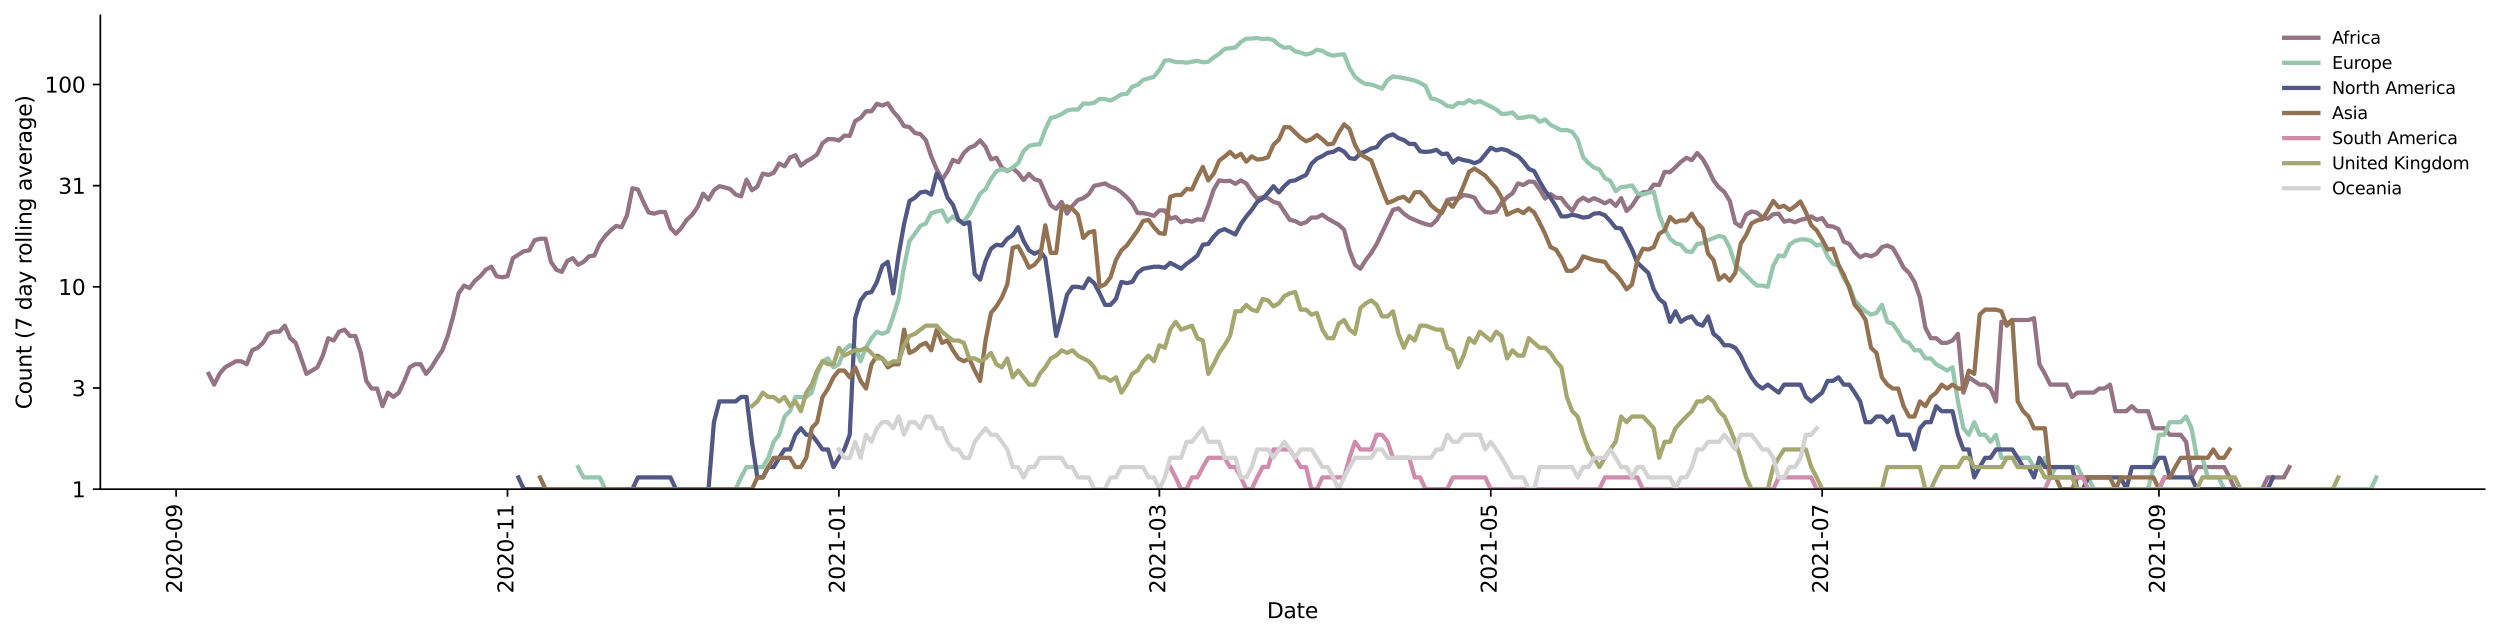 <?xml version="1.0" encoding="utf-8" standalone="no"?>
<!DOCTYPE svg PUBLIC "-//W3C//DTD SVG 1.1//EN"
  "http://www.w3.org/Graphics/SVG/1.1/DTD/svg11.dtd">
<svg height="298.621pt" version="1.1" viewBox="0 0 1170.166 298.621" width="1170.166pt" xmlns="http://www.w3.org/2000/svg" xmlns:xlink="http://www.w3.org/1999/xlink">
 <defs>
  <style type="text/css">*{stroke-linecap:butt;stroke-linejoin:round;}</style>
 </defs>
 <g id="figure_1">
  <g id="patch_1">
   <path d="M 0 298.621 
L 1170.166 298.621 
L 1170.166 0 
L 0 0 
z
" style="fill:#ffffff;"/>
  </g>
  <g id="axes_1">
   <g id="patch_2">
    <path d="M 46.966 228.96 
L 1162.966 228.96 
L 1162.966 7.2 
L 46.966 7.2 
z
" style="fill:#ffffff;"/>
   </g>
   <g id="matplotlib.axis_1">
    <g id="xtick_1">
     <g id="line2d_1">
      <defs>
       <path d="M 0 0 
L 0 3.5 
" id="me3328c81f6" style="stroke:#000000;stroke-width:0.8;"/>
      </defs>
      <g>
       <use style="stroke:#000000;stroke-width:0.8;" x="82.437" xlink:href="#me3328c81f6" y="228.96"/>
      </g>
     </g>
     <g id="text_1">
      <!-- 2020-09 -->
      <g transform="translate(85.196 277.743)rotate(-90)scale(0.1 -0.1)">
       <defs>
        <path d="M 1228 531 
L 3431 531 
L 3431 0 
L 469 0 
L 469 531 
Q 828 903 1448 1529 
Q 2069 2156 2228 2338 
Q 2531 2678 2651 2914 
Q 2772 3150 2772 3378 
Q 2772 3750 2511 3984 
Q 2250 4219 1831 4219 
Q 1534 4219 1204 4116 
Q 875 4013 500 3803 
L 500 4441 
Q 881 4594 1212 4672 
Q 1544 4750 1819 4750 
Q 2544 4750 2975 4387 
Q 3406 4025 3406 3419 
Q 3406 3131 3298 2873 
Q 3191 2616 2906 2266 
Q 2828 2175 2409 1742 
Q 1991 1309 1228 531 
z
" id="DejaVuSans-32" transform="scale(0.016)"/>
        <path d="M 2034 4250 
Q 1547 4250 1301 3770 
Q 1056 3291 1056 2328 
Q 1056 1369 1301 889 
Q 1547 409 2034 409 
Q 2525 409 2770 889 
Q 3016 1369 3016 2328 
Q 3016 3291 2770 3770 
Q 2525 4250 2034 4250 
z
M 2034 4750 
Q 2819 4750 3233 4129 
Q 3647 3509 3647 2328 
Q 3647 1150 3233 529 
Q 2819 -91 2034 -91 
Q 1250 -91 836 529 
Q 422 1150 422 2328 
Q 422 3509 836 4129 
Q 1250 4750 2034 4750 
z
" id="DejaVuSans-30" transform="scale(0.016)"/>
        <path d="M 313 2009 
L 1997 2009 
L 1997 1497 
L 313 1497 
L 313 2009 
z
" id="DejaVuSans-2d" transform="scale(0.016)"/>
        <path d="M 703 97 
L 703 672 
Q 941 559 1184 500 
Q 1428 441 1663 441 
Q 2288 441 2617 861 
Q 2947 1281 2994 2138 
Q 2813 1869 2534 1725 
Q 2256 1581 1919 1581 
Q 1219 1581 811 2004 
Q 403 2428 403 3163 
Q 403 3881 828 4315 
Q 1253 4750 1959 4750 
Q 2769 4750 3195 4129 
Q 3622 3509 3622 2328 
Q 3622 1225 3098 567 
Q 2575 -91 1691 -91 
Q 1453 -91 1209 -44 
Q 966 3 703 97 
z
M 1959 2075 
Q 2384 2075 2632 2365 
Q 2881 2656 2881 3163 
Q 2881 3666 2632 3958 
Q 2384 4250 1959 4250 
Q 1534 4250 1286 3958 
Q 1038 3666 1038 3163 
Q 1038 2656 1286 2365 
Q 1534 2075 1959 2075 
z
" id="DejaVuSans-39" transform="scale(0.016)"/>
       </defs>
       <use xlink:href="#DejaVuSans-32"/>
       <use x="63.623" xlink:href="#DejaVuSans-30"/>
       <use x="127.246" xlink:href="#DejaVuSans-32"/>
       <use x="190.869" xlink:href="#DejaVuSans-30"/>
       <use x="254.492" xlink:href="#DejaVuSans-2d"/>
       <use x="290.576" xlink:href="#DejaVuSans-30"/>
       <use x="354.199" xlink:href="#DejaVuSans-39"/>
      </g>
     </g>
    </g>
    <g id="xtick_2">
     <g id="line2d_2">
      <g>
       <use style="stroke:#000000;stroke-width:0.8;" x="237.543" xlink:href="#me3328c81f6" y="228.96"/>
      </g>
     </g>
     <g id="text_2">
      <!-- 2020-11 -->
      <g transform="translate(240.302 277.743)rotate(-90)scale(0.1 -0.1)">
       <defs>
        <path d="M 794 531 
L 1825 531 
L 1825 4091 
L 703 3866 
L 703 4441 
L 1819 4666 
L 2450 4666 
L 2450 531 
L 3481 531 
L 3481 0 
L 794 0 
L 794 531 
z
" id="DejaVuSans-31" transform="scale(0.016)"/>
       </defs>
       <use xlink:href="#DejaVuSans-32"/>
       <use x="63.623" xlink:href="#DejaVuSans-30"/>
       <use x="127.246" xlink:href="#DejaVuSans-32"/>
       <use x="190.869" xlink:href="#DejaVuSans-30"/>
       <use x="254.492" xlink:href="#DejaVuSans-2d"/>
       <use x="290.576" xlink:href="#DejaVuSans-31"/>
       <use x="354.199" xlink:href="#DejaVuSans-31"/>
      </g>
     </g>
    </g>
    <g id="xtick_3">
     <g id="line2d_3">
      <g>
       <use style="stroke:#000000;stroke-width:0.8;" x="392.648" xlink:href="#me3328c81f6" y="228.96"/>
      </g>
     </g>
     <g id="text_3">
      <!-- 2021-01 -->
      <g transform="translate(395.408 277.743)rotate(-90)scale(0.1 -0.1)">
       <use xlink:href="#DejaVuSans-32"/>
       <use x="63.623" xlink:href="#DejaVuSans-30"/>
       <use x="127.246" xlink:href="#DejaVuSans-32"/>
       <use x="190.869" xlink:href="#DejaVuSans-31"/>
       <use x="254.492" xlink:href="#DejaVuSans-2d"/>
       <use x="290.576" xlink:href="#DejaVuSans-30"/>
       <use x="354.199" xlink:href="#DejaVuSans-31"/>
      </g>
     </g>
    </g>
    <g id="xtick_4">
     <g id="line2d_4">
      <g>
       <use style="stroke:#000000;stroke-width:0.8;" x="542.669" xlink:href="#me3328c81f6" y="228.96"/>
      </g>
     </g>
     <g id="text_4">
      <!-- 2021-03 -->
      <g transform="translate(545.428 277.743)rotate(-90)scale(0.1 -0.1)">
       <defs>
        <path d="M 2597 2516 
Q 3050 2419 3304 2112 
Q 3559 1806 3559 1356 
Q 3559 666 3084 287 
Q 2609 -91 1734 -91 
Q 1441 -91 1130 -33 
Q 819 25 488 141 
L 488 750 
Q 750 597 1062 519 
Q 1375 441 1716 441 
Q 2309 441 2620 675 
Q 2931 909 2931 1356 
Q 2931 1769 2642 2001 
Q 2353 2234 1838 2234 
L 1294 2234 
L 1294 2753 
L 1863 2753 
Q 2328 2753 2575 2939 
Q 2822 3125 2822 3475 
Q 2822 3834 2567 4026 
Q 2313 4219 1838 4219 
Q 1578 4219 1281 4162 
Q 984 4106 628 3988 
L 628 4550 
Q 988 4650 1302 4700 
Q 1616 4750 1894 4750 
Q 2613 4750 3031 4423 
Q 3450 4097 3450 3541 
Q 3450 3153 3228 2886 
Q 3006 2619 2597 2516 
z
" id="DejaVuSans-33" transform="scale(0.016)"/>
       </defs>
       <use xlink:href="#DejaVuSans-32"/>
       <use x="63.623" xlink:href="#DejaVuSans-30"/>
       <use x="127.246" xlink:href="#DejaVuSans-32"/>
       <use x="190.869" xlink:href="#DejaVuSans-31"/>
       <use x="254.492" xlink:href="#DejaVuSans-2d"/>
       <use x="290.576" xlink:href="#DejaVuSans-30"/>
       <use x="354.199" xlink:href="#DejaVuSans-33"/>
      </g>
     </g>
    </g>
    <g id="xtick_5">
     <g id="line2d_5">
      <g>
       <use style="stroke:#000000;stroke-width:0.8;" x="697.775" xlink:href="#me3328c81f6" y="228.96"/>
      </g>
     </g>
     <g id="text_5">
      <!-- 2021-05 -->
      <g transform="translate(700.534 277.743)rotate(-90)scale(0.1 -0.1)">
       <defs>
        <path d="M 691 4666 
L 3169 4666 
L 3169 4134 
L 1269 4134 
L 1269 2991 
Q 1406 3038 1543 3061 
Q 1681 3084 1819 3084 
Q 2600 3084 3056 2656 
Q 3513 2228 3513 1497 
Q 3513 744 3044 326 
Q 2575 -91 1722 -91 
Q 1428 -91 1123 -41 
Q 819 9 494 109 
L 494 744 
Q 775 591 1075 516 
Q 1375 441 1709 441 
Q 2250 441 2565 725 
Q 2881 1009 2881 1497 
Q 2881 1984 2565 2268 
Q 2250 2553 1709 2553 
Q 1456 2553 1204 2497 
Q 953 2441 691 2322 
L 691 4666 
z
" id="DejaVuSans-35" transform="scale(0.016)"/>
       </defs>
       <use xlink:href="#DejaVuSans-32"/>
       <use x="63.623" xlink:href="#DejaVuSans-30"/>
       <use x="127.246" xlink:href="#DejaVuSans-32"/>
       <use x="190.869" xlink:href="#DejaVuSans-31"/>
       <use x="254.492" xlink:href="#DejaVuSans-2d"/>
       <use x="290.576" xlink:href="#DejaVuSans-30"/>
       <use x="354.199" xlink:href="#DejaVuSans-35"/>
      </g>
     </g>
    </g>
    <g id="xtick_6">
     <g id="line2d_6">
      <g>
       <use style="stroke:#000000;stroke-width:0.8;" x="852.881" xlink:href="#me3328c81f6" y="228.96"/>
      </g>
     </g>
     <g id="text_6">
      <!-- 2021-07 -->
      <g transform="translate(855.64 277.743)rotate(-90)scale(0.1 -0.1)">
       <defs>
        <path d="M 525 4666 
L 3525 4666 
L 3525 4397 
L 1831 0 
L 1172 0 
L 2766 4134 
L 525 4134 
L 525 4666 
z
" id="DejaVuSans-37" transform="scale(0.016)"/>
       </defs>
       <use xlink:href="#DejaVuSans-32"/>
       <use x="63.623" xlink:href="#DejaVuSans-30"/>
       <use x="127.246" xlink:href="#DejaVuSans-32"/>
       <use x="190.869" xlink:href="#DejaVuSans-31"/>
       <use x="254.492" xlink:href="#DejaVuSans-2d"/>
       <use x="290.576" xlink:href="#DejaVuSans-30"/>
       <use x="354.199" xlink:href="#DejaVuSans-37"/>
      </g>
     </g>
    </g>
    <g id="xtick_7">
     <g id="line2d_7">
      <g>
       <use style="stroke:#000000;stroke-width:0.8;" x="1010.53" xlink:href="#me3328c81f6" y="228.96"/>
      </g>
     </g>
     <g id="text_7">
      <!-- 2021-09 -->
      <g transform="translate(1013.289 277.743)rotate(-90)scale(0.1 -0.1)">
       <use xlink:href="#DejaVuSans-32"/>
       <use x="63.623" xlink:href="#DejaVuSans-30"/>
       <use x="127.246" xlink:href="#DejaVuSans-32"/>
       <use x="190.869" xlink:href="#DejaVuSans-31"/>
       <use x="254.492" xlink:href="#DejaVuSans-2d"/>
       <use x="290.576" xlink:href="#DejaVuSans-30"/>
       <use x="354.199" xlink:href="#DejaVuSans-39"/>
      </g>
     </g>
    </g>
    <g id="text_8">
     <!-- Date -->
     <g transform="translate(593.015 289.341)scale(0.1 -0.1)">
      <defs>
       <path d="M 1259 4147 
L 1259 519 
L 2022 519 
Q 2988 519 3436 956 
Q 3884 1394 3884 2338 
Q 3884 3275 3436 3711 
Q 2988 4147 2022 4147 
L 1259 4147 
z
M 628 4666 
L 1925 4666 
Q 3281 4666 3915 4102 
Q 4550 3538 4550 2338 
Q 4550 1131 3912 565 
Q 3275 0 1925 0 
L 628 0 
L 628 4666 
z
" id="DejaVuSans-44" transform="scale(0.016)"/>
       <path d="M 2194 1759 
Q 1497 1759 1228 1600 
Q 959 1441 959 1056 
Q 959 750 1161 570 
Q 1363 391 1709 391 
Q 2188 391 2477 730 
Q 2766 1069 2766 1631 
L 2766 1759 
L 2194 1759 
z
M 3341 1997 
L 3341 0 
L 2766 0 
L 2766 531 
Q 2569 213 2275 61 
Q 1981 -91 1556 -91 
Q 1019 -91 701 211 
Q 384 513 384 1019 
Q 384 1609 779 1909 
Q 1175 2209 1959 2209 
L 2766 2209 
L 2766 2266 
Q 2766 2663 2505 2880 
Q 2244 3097 1772 3097 
Q 1472 3097 1187 3025 
Q 903 2953 641 2809 
L 641 3341 
Q 956 3463 1253 3523 
Q 1550 3584 1831 3584 
Q 2591 3584 2966 3190 
Q 3341 2797 3341 1997 
z
" id="DejaVuSans-61" transform="scale(0.016)"/>
       <path d="M 1172 4494 
L 1172 3500 
L 2356 3500 
L 2356 3053 
L 1172 3053 
L 1172 1153 
Q 1172 725 1289 603 
Q 1406 481 1766 481 
L 2356 481 
L 2356 0 
L 1766 0 
Q 1100 0 847 248 
Q 594 497 594 1153 
L 594 3053 
L 172 3053 
L 172 3500 
L 594 3500 
L 594 4494 
L 1172 4494 
z
" id="DejaVuSans-74" transform="scale(0.016)"/>
       <path d="M 3597 1894 
L 3597 1613 
L 953 1613 
Q 991 1019 1311 708 
Q 1631 397 2203 397 
Q 2534 397 2845 478 
Q 3156 559 3463 722 
L 3463 178 
Q 3153 47 2828 -22 
Q 2503 -91 2169 -91 
Q 1331 -91 842 396 
Q 353 884 353 1716 
Q 353 2575 817 3079 
Q 1281 3584 2069 3584 
Q 2775 3584 3186 3129 
Q 3597 2675 3597 1894 
z
M 3022 2063 
Q 3016 2534 2758 2815 
Q 2500 3097 2075 3097 
Q 1594 3097 1305 2825 
Q 1016 2553 972 2059 
L 3022 2063 
z
" id="DejaVuSans-65" transform="scale(0.016)"/>
      </defs>
      <use xlink:href="#DejaVuSans-44"/>
      <use x="77.002" xlink:href="#DejaVuSans-61"/>
      <use x="138.281" xlink:href="#DejaVuSans-74"/>
      <use x="177.49" xlink:href="#DejaVuSans-65"/>
     </g>
    </g>
   </g>
   <g id="matplotlib.axis_2">
    <g id="ytick_1">
     <g id="line2d_8">
      <defs>
       <path d="M 0 0 
L -3.5 0 
" id="mbbabadd86e" style="stroke:#000000;stroke-width:0.8;"/>
      </defs>
      <g>
       <use style="stroke:#000000;stroke-width:0.8;" x="46.966" xlink:href="#mbbabadd86e" y="228.96"/>
      </g>
     </g>
     <g id="text_9">
      <!-- 1 -->
      <g transform="translate(33.603 232.759)scale(0.1 -0.1)">
       <use xlink:href="#DejaVuSans-31"/>
      </g>
     </g>
    </g>
    <g id="ytick_2">
     <g id="line2d_9">
      <g>
       <use style="stroke:#000000;stroke-width:0.8;" x="46.966" xlink:href="#mbbabadd86e" y="181.608"/>
      </g>
     </g>
     <g id="text_10">
      <!-- 3 -->
      <g transform="translate(33.603 185.407)scale(0.1 -0.1)">
       <use xlink:href="#DejaVuSans-33"/>
      </g>
     </g>
    </g>
    <g id="ytick_3">
     <g id="line2d_10">
      <g>
       <use style="stroke:#000000;stroke-width:0.8;" x="46.966" xlink:href="#mbbabadd86e" y="134.255"/>
      </g>
     </g>
     <g id="text_11">
      <!-- 10 -->
      <g transform="translate(27.241 138.054)scale(0.1 -0.1)">
       <use xlink:href="#DejaVuSans-31"/>
       <use x="63.623" xlink:href="#DejaVuSans-30"/>
      </g>
     </g>
    </g>
    <g id="ytick_4">
     <g id="line2d_11">
      <g>
       <use style="stroke:#000000;stroke-width:0.8;" x="46.966" xlink:href="#mbbabadd86e" y="86.903"/>
      </g>
     </g>
     <g id="text_12">
      <!-- 31 -->
      <g transform="translate(27.241 90.702)scale(0.1 -0.1)">
       <use xlink:href="#DejaVuSans-33"/>
       <use x="63.623" xlink:href="#DejaVuSans-31"/>
      </g>
     </g>
    </g>
    <g id="ytick_5">
     <g id="line2d_12">
      <g>
       <use style="stroke:#000000;stroke-width:0.8;" x="46.966" xlink:href="#mbbabadd86e" y="39.55"/>
      </g>
     </g>
     <g id="text_13">
      <!-- 100 -->
      <g transform="translate(20.878 43.349)scale(0.1 -0.1)">
       <use xlink:href="#DejaVuSans-31"/>
       <use x="63.623" xlink:href="#DejaVuSans-30"/>
       <use x="127.246" xlink:href="#DejaVuSans-30"/>
      </g>
     </g>
    </g>
    <g id="text_14">
     <!-- Count (7 day rolling average) -->
     <g transform="translate(14.798 191.548)rotate(-90)scale(0.1 -0.1)">
      <defs>
       <path d="M 4122 4306 
L 4122 3641 
Q 3803 3938 3442 4084 
Q 3081 4231 2675 4231 
Q 1875 4231 1450 3742 
Q 1025 3253 1025 2328 
Q 1025 1406 1450 917 
Q 1875 428 2675 428 
Q 3081 428 3442 575 
Q 3803 722 4122 1019 
L 4122 359 
Q 3791 134 3420 21 
Q 3050 -91 2638 -91 
Q 1578 -91 968 557 
Q 359 1206 359 2328 
Q 359 3453 968 4101 
Q 1578 4750 2638 4750 
Q 3056 4750 3426 4639 
Q 3797 4528 4122 4306 
z
" id="DejaVuSans-43" transform="scale(0.016)"/>
       <path d="M 1959 3097 
Q 1497 3097 1228 2736 
Q 959 2375 959 1747 
Q 959 1119 1226 758 
Q 1494 397 1959 397 
Q 2419 397 2687 759 
Q 2956 1122 2956 1747 
Q 2956 2369 2687 2733 
Q 2419 3097 1959 3097 
z
M 1959 3584 
Q 2709 3584 3137 3096 
Q 3566 2609 3566 1747 
Q 3566 888 3137 398 
Q 2709 -91 1959 -91 
Q 1206 -91 779 398 
Q 353 888 353 1747 
Q 353 2609 779 3096 
Q 1206 3584 1959 3584 
z
" id="DejaVuSans-6f" transform="scale(0.016)"/>
       <path d="M 544 1381 
L 544 3500 
L 1119 3500 
L 1119 1403 
Q 1119 906 1312 657 
Q 1506 409 1894 409 
Q 2359 409 2629 706 
Q 2900 1003 2900 1516 
L 2900 3500 
L 3475 3500 
L 3475 0 
L 2900 0 
L 2900 538 
Q 2691 219 2414 64 
Q 2138 -91 1772 -91 
Q 1169 -91 856 284 
Q 544 659 544 1381 
z
M 1991 3584 
L 1991 3584 
z
" id="DejaVuSans-75" transform="scale(0.016)"/>
       <path d="M 3513 2113 
L 3513 0 
L 2938 0 
L 2938 2094 
Q 2938 2591 2744 2837 
Q 2550 3084 2163 3084 
Q 1697 3084 1428 2787 
Q 1159 2491 1159 1978 
L 1159 0 
L 581 0 
L 581 3500 
L 1159 3500 
L 1159 2956 
Q 1366 3272 1645 3428 
Q 1925 3584 2291 3584 
Q 2894 3584 3203 3211 
Q 3513 2838 3513 2113 
z
" id="DejaVuSans-6e" transform="scale(0.016)"/>
       <path id="DejaVuSans-20" transform="scale(0.016)"/>
       <path d="M 1984 4856 
Q 1566 4138 1362 3434 
Q 1159 2731 1159 2009 
Q 1159 1288 1364 580 
Q 1569 -128 1984 -844 
L 1484 -844 
Q 1016 -109 783 600 
Q 550 1309 550 2009 
Q 550 2706 781 3412 
Q 1013 4119 1484 4856 
L 1984 4856 
z
" id="DejaVuSans-28" transform="scale(0.016)"/>
       <path d="M 2906 2969 
L 2906 4863 
L 3481 4863 
L 3481 0 
L 2906 0 
L 2906 525 
Q 2725 213 2448 61 
Q 2172 -91 1784 -91 
Q 1150 -91 751 415 
Q 353 922 353 1747 
Q 353 2572 751 3078 
Q 1150 3584 1784 3584 
Q 2172 3584 2448 3432 
Q 2725 3281 2906 2969 
z
M 947 1747 
Q 947 1113 1208 752 
Q 1469 391 1925 391 
Q 2381 391 2643 752 
Q 2906 1113 2906 1747 
Q 2906 2381 2643 2742 
Q 2381 3103 1925 3103 
Q 1469 3103 1208 2742 
Q 947 2381 947 1747 
z
" id="DejaVuSans-64" transform="scale(0.016)"/>
       <path d="M 2059 -325 
Q 1816 -950 1584 -1140 
Q 1353 -1331 966 -1331 
L 506 -1331 
L 506 -850 
L 844 -850 
Q 1081 -850 1212 -737 
Q 1344 -625 1503 -206 
L 1606 56 
L 191 3500 
L 800 3500 
L 1894 763 
L 2988 3500 
L 3597 3500 
L 2059 -325 
z
" id="DejaVuSans-79" transform="scale(0.016)"/>
       <path d="M 2631 2963 
Q 2534 3019 2420 3045 
Q 2306 3072 2169 3072 
Q 1681 3072 1420 2755 
Q 1159 2438 1159 1844 
L 1159 0 
L 581 0 
L 581 3500 
L 1159 3500 
L 1159 2956 
Q 1341 3275 1631 3429 
Q 1922 3584 2338 3584 
Q 2397 3584 2469 3576 
Q 2541 3569 2628 3553 
L 2631 2963 
z
" id="DejaVuSans-72" transform="scale(0.016)"/>
       <path d="M 603 4863 
L 1178 4863 
L 1178 0 
L 603 0 
L 603 4863 
z
" id="DejaVuSans-6c" transform="scale(0.016)"/>
       <path d="M 603 3500 
L 1178 3500 
L 1178 0 
L 603 0 
L 603 3500 
z
M 603 4863 
L 1178 4863 
L 1178 4134 
L 603 4134 
L 603 4863 
z
" id="DejaVuSans-69" transform="scale(0.016)"/>
       <path d="M 2906 1791 
Q 2906 2416 2648 2759 
Q 2391 3103 1925 3103 
Q 1463 3103 1205 2759 
Q 947 2416 947 1791 
Q 947 1169 1205 825 
Q 1463 481 1925 481 
Q 2391 481 2648 825 
Q 2906 1169 2906 1791 
z
M 3481 434 
Q 3481 -459 3084 -895 
Q 2688 -1331 1869 -1331 
Q 1566 -1331 1297 -1286 
Q 1028 -1241 775 -1147 
L 775 -588 
Q 1028 -725 1275 -790 
Q 1522 -856 1778 -856 
Q 2344 -856 2625 -561 
Q 2906 -266 2906 331 
L 2906 616 
Q 2728 306 2450 153 
Q 2172 0 1784 0 
Q 1141 0 747 490 
Q 353 981 353 1791 
Q 353 2603 747 3093 
Q 1141 3584 1784 3584 
Q 2172 3584 2450 3431 
Q 2728 3278 2906 2969 
L 2906 3500 
L 3481 3500 
L 3481 434 
z
" id="DejaVuSans-67" transform="scale(0.016)"/>
       <path d="M 191 3500 
L 800 3500 
L 1894 563 
L 2988 3500 
L 3597 3500 
L 2284 0 
L 1503 0 
L 191 3500 
z
" id="DejaVuSans-76" transform="scale(0.016)"/>
       <path d="M 513 4856 
L 1013 4856 
Q 1481 4119 1714 3412 
Q 1947 2706 1947 2009 
Q 1947 1309 1714 600 
Q 1481 -109 1013 -844 
L 513 -844 
Q 928 -128 1133 580 
Q 1338 1288 1338 2009 
Q 1338 2731 1133 3434 
Q 928 4138 513 4856 
z
" id="DejaVuSans-29" transform="scale(0.016)"/>
      </defs>
      <use xlink:href="#DejaVuSans-43"/>
      <use x="69.824" xlink:href="#DejaVuSans-6f"/>
      <use x="131.006" xlink:href="#DejaVuSans-75"/>
      <use x="194.385" xlink:href="#DejaVuSans-6e"/>
      <use x="257.764" xlink:href="#DejaVuSans-74"/>
      <use x="296.973" xlink:href="#DejaVuSans-20"/>
      <use x="328.76" xlink:href="#DejaVuSans-28"/>
      <use x="367.773" xlink:href="#DejaVuSans-37"/>
      <use x="431.396" xlink:href="#DejaVuSans-20"/>
      <use x="463.184" xlink:href="#DejaVuSans-64"/>
      <use x="526.66" xlink:href="#DejaVuSans-61"/>
      <use x="587.939" xlink:href="#DejaVuSans-79"/>
      <use x="647.119" xlink:href="#DejaVuSans-20"/>
      <use x="678.906" xlink:href="#DejaVuSans-72"/>
      <use x="717.77" xlink:href="#DejaVuSans-6f"/>
      <use x="778.951" xlink:href="#DejaVuSans-6c"/>
      <use x="806.734" xlink:href="#DejaVuSans-6c"/>
      <use x="834.518" xlink:href="#DejaVuSans-69"/>
      <use x="862.301" xlink:href="#DejaVuSans-6e"/>
      <use x="925.68" xlink:href="#DejaVuSans-67"/>
      <use x="989.156" xlink:href="#DejaVuSans-20"/>
      <use x="1020.943" xlink:href="#DejaVuSans-61"/>
      <use x="1082.223" xlink:href="#DejaVuSans-76"/>
      <use x="1141.402" xlink:href="#DejaVuSans-65"/>
      <use x="1202.926" xlink:href="#DejaVuSans-72"/>
      <use x="1244.039" xlink:href="#DejaVuSans-61"/>
      <use x="1305.318" xlink:href="#DejaVuSans-67"/>
      <use x="1368.795" xlink:href="#DejaVuSans-65"/>
      <use x="1430.318" xlink:href="#DejaVuSans-29"/>
     </g>
    </g>
   </g>
   <g id="line2d_13">
    <path clip-path="url(#p0d102adee8)" d="M 97.693 174.99 
L 100.236 180.033 
L 102.778 174.99 
L 105.321 171.942 
L 110.406 169.104 
L 112.949 169.104 
L 115.492 170.499 
L 118.035 163.956 
L 120.577 162.764 
L 123.12 160.478 
L 125.663 156.256 
L 128.206 155.265 
L 130.748 155.265 
L 133.291 152.428 
L 135.834 158.313 
L 138.376 160.478 
L 143.462 174.99 
L 148.547 171.942 
L 151.09 166.45 
L 153.633 158.313 
L 156.175 159.382 
L 158.718 155.265 
L 161.261 154.297 
L 163.804 157.272 
L 166.346 157.272 
L 168.889 165.184 
L 171.432 178.282 
L 173.975 181.861 
L 176.517 181.861 
L 179.06 190.114 
L 181.603 183.774 
L 184.145 185.781 
L 186.688 183.774 
L 189.231 178.282 
L 191.774 171.942 
L 194.316 170.499 
L 196.859 170.499 
L 199.402 174.99 
L 201.944 171.942 
L 204.487 167.756 
L 207.03 163.956 
L 209.573 157.272 
L 212.115 148.094 
L 214.658 137.303 
L 217.201 133.672 
L 219.743 134.847 
L 222.286 131.417 
L 224.829 129.28 
L 227.372 126.269 
L 229.914 124.843 
L 232.457 129.28 
L 235 129.804 
L 237.543 129.28 
L 240.085 120.838 
L 245.171 117.578 
L 247.713 117.188 
L 250.256 112.43 
L 252.799 111.745 
L 255.342 111.745 
L 257.884 122.57 
L 260.427 126.269 
L 262.97 127.249 
L 265.512 122.13 
L 268.055 120.838 
L 270.598 123.919 
L 273.141 122.57 
L 275.683 119.998 
L 278.226 119.585 
L 280.769 113.837 
L 283.311 110.407 
L 285.854 107.856 
L 288.397 105.746 
L 290.94 106.338 
L 293.482 100.771 
L 296.025 88.101 
L 298.568 88.679 
L 301.111 94.505 
L 303.653 99.49 
L 306.196 99.998 
L 308.739 99.238 
L 311.281 99.238 
L 313.824 106.637 
L 316.367 109.432 
L 318.91 106.637 
L 321.452 102.908 
L 323.995 100.512 
L 326.538 96.804 
L 329.08 90.667 
L 331.623 93.403 
L 334.166 89.069 
L 336.709 87.156 
L 339.251 87.721 
L 341.794 88.486 
L 344.337 91.076 
L 346.88 91.907 
L 349.422 84.095 
L 351.965 89.069 
L 354.508 87.343 
L 357.05 81.245 
L 359.593 81.898 
L 362.136 80.923 
L 364.679 76.509 
L 367.221 77.829 
L 369.764 73.719 
L 372.307 72.655 
L 374.849 77.532 
L 377.392 75.511 
L 379.935 74.126 
L 382.478 72.262 
L 385.02 67.015 
L 387.563 65.112 
L 390.106 65.112 
L 392.648 65.774 
L 395.191 63.503 
L 397.734 63.608 
L 400.277 56.64 
L 402.819 55.154 
L 405.362 52.094 
L 407.905 52.094 
L 410.448 48.581 
L 412.99 49.394 
L 415.533 48.362 
L 418.076 52.173 
L 420.618 55.068 
L 423.161 59.023 
L 425.704 59.497 
L 428.247 62.26 
L 430.789 62.773 
L 433.332 65.552 
L 435.875 73.184 
L 438.417 79.192 
L 440.96 84.095 
L 443.503 80.285 
L 446.046 74.813 
L 448.588 75.936 
L 451.131 71.617 
L 453.674 69.251 
L 456.216 68.177 
L 458.759 65.663 
L 461.302 68.77 
L 463.845 74.537 
L 466.387 73.855 
L 468.93 78.429 
L 471.473 80.127 
L 474.016 78.733 
L 476.558 80.923 
L 479.101 84.268 
L 481.644 81.408 
L 484.186 83.921 
L 486.729 84.618 
L 491.815 96.101 
L 494.357 97.76 
L 496.9 94.505 
L 499.443 99.998 
L 501.985 96.334 
L 504.528 93.621 
L 507.071 92.755 
L 509.614 90.871 
L 512.156 86.969 
L 517.242 85.868 
L 519.784 87.343 
L 522.327 88.293 
L 524.87 90.06 
L 527.413 92.329 
L 529.955 95.182 
L 532.498 99.743 
L 535.041 99.743 
L 537.584 100.254 
L 540.126 101.032 
L 542.669 98.493 
L 545.212 98.493 
L 547.754 102.364 
L 550.297 101.56 
L 552.84 104.02 
L 555.383 103.183 
L 557.925 103.739 
L 560.468 102.635 
L 563.011 102.908 
L 565.553 96.334 
L 568.096 88.679 
L 570.639 84.443 
L 573.182 84.795 
L 575.724 84.618 
L 578.267 86.049 
L 580.81 84.443 
L 583.353 85.868 
L 585.895 89.86 
L 588.438 92.97 
L 590.981 92.329 
L 593.523 92.755 
L 596.066 94.505 
L 598.609 95.182 
L 603.694 102.908 
L 606.237 103.46 
L 608.78 104.874 
L 611.322 104.02 
L 613.865 101.826 
L 616.408 101.826 
L 618.951 100.512 
L 621.493 102.364 
L 626.579 105.163 
L 629.121 107.548 
L 631.664 117.188 
L 634.207 123.919 
L 636.75 125.788 
L 639.292 121.695 
L 641.835 118.369 
L 644.378 114.196 
L 652.006 98.247 
L 654.549 97.519 
L 657.091 99.998 
L 659.634 101.826 
L 664.72 104.02 
L 667.262 104.874 
L 669.805 105.453 
L 672.348 103.183 
L 674.89 98.74 
L 677.433 93.621 
L 679.976 92.97 
L 682.519 92.97 
L 685.061 91.282 
L 687.604 91.698 
L 690.147 92.541 
L 692.689 96.804 
L 695.232 99.238 
L 697.775 99.49 
L 700.318 98.988 
L 702.86 94.955 
L 705.403 92.329 
L 707.946 90.464 
L 710.489 85.868 
L 713.031 86.599 
L 715.574 84.972 
L 718.117 85.149 
L 720.659 88.679 
L 723.202 92.97 
L 725.745 90.871 
L 728.288 92.541 
L 730.83 92.755 
L 733.373 96.101 
L 735.916 98.74 
L 738.458 94.283 
L 741.001 92.541 
L 743.544 94.061 
L 746.087 92.755 
L 748.629 93.84 
L 751.172 95.182 
L 753.715 93.84 
L 756.257 96.334 
L 758.8 92.755 
L 761.343 98.74 
L 763.886 96.334 
L 766.428 92.329 
L 768.971 90.06 
L 771.514 89.86 
L 774.057 86.415 
L 776.599 86.599 
L 779.142 80.444 
L 781.685 80.603 
L 784.227 78.278 
L 786.77 75.794 
L 789.313 73.855 
L 791.856 74.951 
L 794.398 71.617 
L 796.941 74.399 
L 799.484 78.885 
L 802.026 84.443 
L 804.569 87.721 
L 807.112 89.86 
L 809.655 94.061 
L 812.197 104.303 
L 814.74 106.041 
L 817.283 100.512 
L 819.826 98.988 
L 822.368 99.49 
L 824.911 101.826 
L 827.454 102.364 
L 829.996 100.254 
L 832.539 99.998 
L 835.082 103.739 
L 837.625 103.183 
L 840.167 104.02 
L 842.71 102.908 
L 845.253 102.364 
L 847.795 101.295 
L 850.338 102.908 
L 852.881 102.094 
L 855.424 105.746 
L 857.966 106.041 
L 860.509 107.242 
L 863.052 113.128 
L 865.594 114.196 
L 868.137 117.972 
L 870.68 120.416 
L 873.223 119.176 
L 875.765 119.998 
L 878.308 118.771 
L 880.851 115.665 
L 883.394 114.924 
L 885.936 116.041 
L 888.479 120.416 
L 891.022 125.313 
L 893.564 127.747 
L 896.107 131.969 
L 898.65 139.247 
L 901.193 153.352 
L 903.735 158.313 
L 906.278 158.313 
L 908.821 160.478 
L 911.363 160.478 
L 913.906 159.382 
L 916.449 156.256 
L 918.992 183.774 
L 921.534 176.603 
L 926.62 180.033 
L 929.162 180.033 
L 931.705 181.861 
L 934.248 187.891 
L 936.791 150.639 
L 939.333 151.524 
L 941.876 149.773 
L 949.504 149.773 
L 952.047 148.925 
L 954.59 170.499 
L 957.132 174.99 
L 959.675 180.033 
L 967.303 180.033 
L 969.846 185.781 
L 972.389 183.774 
L 980.017 183.774 
L 982.56 181.861 
L 985.102 181.861 
L 987.645 180.033 
L 990.188 192.465 
L 995.273 192.465 
L 997.816 190.114 
L 1000.359 192.465 
L 1005.444 192.465 
L 1007.987 200.451 
L 1013.072 200.451 
L 1015.615 203.499 
L 1020.7 203.499 
L 1023.243 206.791 
L 1025.786 223.468 
L 1028.329 218.623 
L 1041.042 218.623 
L 1043.585 223.468 
L 1046.128 228.96 
L 1058.841 228.96 
L 1061.384 223.468 
L 1069.012 223.468 
L 1071.555 218.623 
L 1071.555 218.623 
" style="fill:none;stroke:#947383;stroke-linecap:square;stroke-width:2;"/>
   </g>
   <g id="line2d_14">
    <path clip-path="url(#p0d102adee8)" d="M 270.598 218.623 
L 273.141 223.468 
L 280.769 223.468 
L 283.311 228.96 
L 344.337 228.96 
L 346.88 223.468 
L 349.422 218.623 
L 357.05 218.623 
L 359.593 214.29 
L 362.136 206.791 
L 364.679 203.499 
L 367.221 194.959 
L 369.764 192.465 
L 372.307 185.781 
L 377.392 185.781 
L 379.935 183.774 
L 382.478 174.99 
L 385.02 169.104 
L 387.563 167.756 
L 390.106 171.942 
L 392.648 170.499 
L 395.191 163.956 
L 397.734 161.605 
L 400.277 162.764 
L 402.819 169.104 
L 405.362 162.764 
L 407.905 158.313 
L 410.448 155.265 
L 412.99 156.256 
L 415.533 155.265 
L 418.076 148.094 
L 420.618 139.915 
L 423.161 124.843 
L 425.704 112.777 
L 428.247 109.432 
L 430.789 105.746 
L 433.332 104.587 
L 435.875 99.743 
L 438.417 98.988 
L 440.96 98.493 
L 443.503 103.739 
L 446.046 101.295 
L 448.588 103.183 
L 451.131 103.739 
L 453.674 100.254 
L 456.216 95.639 
L 458.759 90.667 
L 461.302 88.486 
L 463.845 83.749 
L 466.387 80.127 
L 468.93 79.192 
L 471.473 79.97 
L 474.016 78.429 
L 476.558 76.365 
L 479.101 70.729 
L 481.644 68.295 
L 484.186 67.708 
L 486.729 67.476 
L 489.272 60.56 
L 491.815 55.24 
L 494.357 54.557 
L 496.9 53.389 
L 499.443 51.776 
L 501.985 51.226 
L 504.528 51.304 
L 507.071 48.435 
L 509.614 48.581 
L 512.156 48.072 
L 514.699 46.304 
L 517.242 46.373 
L 519.784 47.072 
L 522.327 45.753 
L 524.87 44.146 
L 527.413 43.949 
L 529.955 40.622 
L 532.498 39.727 
L 535.041 37.432 
L 540.126 35.952 
L 542.669 32.742 
L 545.212 28.31 
L 547.754 28.22 
L 550.297 29.077 
L 552.84 29.031 
L 555.383 29.351 
L 560.468 28.444 
L 563.011 29.168 
L 565.553 28.895 
L 568.096 26.86 
L 570.639 25.21 
L 573.182 22.913 
L 578.267 22.213 
L 580.81 19.635 
L 583.353 18.107 
L 585.895 18.038 
L 588.438 17.76 
L 590.981 18.317 
L 593.523 18.073 
L 596.066 18.776 
L 598.609 21.035 
L 601.152 22.367 
L 603.694 22.097 
L 606.237 24.025 
L 608.78 24.634 
L 611.322 25.543 
L 613.865 24.839 
L 616.408 23.267 
L 618.951 23.824 
L 621.493 25.335 
L 624.036 26.048 
L 626.579 25.585 
L 629.121 25.418 
L 631.664 31.807 
L 634.207 35.898 
L 636.75 37.993 
L 639.292 39.374 
L 641.835 39.55 
L 644.378 40.441 
L 646.921 41.475 
L 649.463 37.487 
L 652.006 35.791 
L 654.549 36.114 
L 659.634 37.098 
L 662.177 37.712 
L 664.72 38.793 
L 667.262 40.321 
L 669.805 46.096 
L 672.348 46.582 
L 674.89 47.856 
L 677.433 49.619 
L 679.976 49.996 
L 682.519 48.145 
L 685.061 48.435 
L 687.604 46.861 
L 690.147 48.072 
L 692.689 47.285 
L 695.232 48.655 
L 697.775 49.845 
L 700.318 51.226 
L 702.86 53.307 
L 705.403 53.225 
L 707.946 52.655 
L 710.489 55.24 
L 713.031 55.068 
L 715.574 54.473 
L 718.117 54.642 
L 720.659 56.998 
L 723.202 55.934 
L 725.745 58.46 
L 730.83 60.954 
L 733.373 60.855 
L 735.916 61.753 
L 738.458 65.331 
L 741.001 73.585 
L 743.544 76.365 
L 746.087 78.429 
L 748.629 79.347 
L 751.172 83.406 
L 753.715 84.618 
L 756.257 89.463 
L 758.8 87.532 
L 761.343 87.343 
L 763.886 86.784 
L 766.428 90.464 
L 768.971 91.076 
L 771.514 90.262 
L 774.057 89.661 
L 776.599 100.512 
L 779.142 106.938 
L 781.685 111.745 
L 784.227 113.837 
L 786.77 114.558 
L 789.313 117.578 
L 791.856 117.972 
L 794.398 114.196 
L 796.941 113.837 
L 799.484 112.43 
L 804.569 110.407 
L 807.112 111.071 
L 809.655 116.041 
L 812.197 123.919 
L 817.283 128.763 
L 819.826 131.417 
L 822.368 133.672 
L 824.911 133.672 
L 827.454 134.255 
L 829.996 124.378 
L 832.539 119.585 
L 835.082 119.998 
L 837.625 114.558 
L 840.167 112.777 
L 842.71 112.086 
L 845.253 112.086 
L 847.795 112.777 
L 850.338 114.924 
L 852.881 114.196 
L 855.424 119.998 
L 857.966 123.464 
L 860.509 124.378 
L 863.052 130.335 
L 865.594 133.672 
L 868.137 140.595 
L 870.68 143.433 
L 873.223 145.697 
L 875.765 147.28 
L 878.308 146.481 
L 880.851 142.705 
L 883.394 150.639 
L 885.936 151.524 
L 888.479 155.265 
L 891.022 159.382 
L 893.564 160.478 
L 896.107 163.956 
L 898.65 163.956 
L 901.193 167.756 
L 903.735 167.756 
L 906.278 170.499 
L 911.363 173.438 
L 913.906 171.942 
L 916.449 187.891 
L 918.992 200.451 
L 921.534 203.499 
L 924.077 197.613 
L 926.62 203.499 
L 929.162 203.499 
L 931.705 206.791 
L 934.248 203.499 
L 936.791 214.29 
L 949.504 214.29 
L 952.047 218.623 
L 954.59 218.623 
L 957.132 214.29 
L 959.675 223.468 
L 962.218 218.623 
L 972.389 218.623 
L 974.931 223.468 
L 977.474 223.468 
L 980.017 228.96 
L 1005.444 228.96 
L 1007.987 218.623 
L 1010.53 203.499 
L 1013.072 203.499 
L 1015.615 197.613 
L 1020.7 197.613 
L 1023.243 194.959 
L 1025.786 200.451 
L 1028.329 214.29 
L 1030.871 214.29 
L 1033.414 223.468 
L 1038.499 223.468 
L 1041.042 228.96 
L 1109.696 228.96 
L 1112.238 223.468 
L 1112.238 223.468 
" style="fill:none;stroke:#96c6ad;stroke-linecap:square;stroke-width:2;"/>
   </g>
   <g id="line2d_15">
    <path clip-path="url(#p0d102adee8)" d="M 242.628 223.468 
L 245.171 228.96 
L 296.025 228.96 
L 298.568 223.468 
L 313.824 223.468 
L 316.367 228.96 
L 331.623 228.96 
L 334.166 197.613 
L 336.709 187.891 
L 344.337 187.891 
L 346.88 185.781 
L 349.422 185.781 
L 351.965 206.791 
L 354.508 223.468 
L 357.05 223.468 
L 359.593 218.623 
L 362.136 218.623 
L 364.679 214.29 
L 367.221 210.37 
L 369.764 210.37 
L 372.307 203.499 
L 374.849 200.451 
L 377.392 203.499 
L 379.935 203.499 
L 382.478 206.791 
L 385.02 210.37 
L 387.563 210.37 
L 390.106 218.623 
L 392.648 214.29 
L 395.191 210.37 
L 397.734 203.499 
L 400.277 148.925 
L 402.819 140.595 
L 405.362 137.303 
L 407.905 136.675 
L 410.448 131.969 
L 412.99 124.378 
L 415.533 122.57 
L 418.076 137.303 
L 420.618 119.176 
L 423.161 104.874 
L 425.704 94.061 
L 428.247 92.541 
L 430.789 90.06 
L 433.332 89.661 
L 435.875 91.076 
L 438.417 81.245 
L 440.96 84.972 
L 443.503 92.541 
L 446.046 95.869 
L 448.588 102.908 
L 451.131 104.874 
L 453.674 104.02 
L 456.216 128.252 
L 458.759 130.873 
L 461.302 122.13 
L 463.845 116.42 
L 466.387 114.558 
L 468.93 114.924 
L 471.473 111.745 
L 474.016 110.079 
L 476.558 106.338 
L 479.101 112.777 
L 481.644 117.188 
L 484.186 118.771 
L 486.729 117.578 
L 489.272 120.838 
L 491.815 138.589 
L 494.357 157.272 
L 496.9 148.094 
L 499.443 137.941 
L 501.985 134.255 
L 504.528 134.255 
L 507.071 134.847 
L 509.614 130.335 
L 512.156 132.529 
L 514.699 137.303 
L 517.242 142.705 
L 519.784 142.705 
L 522.327 139.915 
L 524.87 131.969 
L 527.413 132.529 
L 529.955 131.969 
L 532.498 127.747 
L 535.041 125.788 
L 540.126 124.843 
L 542.669 124.843 
L 545.212 125.313 
L 547.754 123.015 
L 552.84 125.788 
L 555.383 123.464 
L 557.925 121.695 
L 560.468 119.585 
L 563.011 114.558 
L 565.553 114.196 
L 568.096 110.738 
L 570.639 108.166 
L 573.182 107.242 
L 578.267 109.754 
L 580.81 104.874 
L 583.353 101.295 
L 585.895 98.247 
L 588.438 94.505 
L 590.981 92.97 
L 593.523 90.262 
L 596.066 87.156 
L 598.609 90.06 
L 601.152 87.156 
L 603.694 84.795 
L 606.237 84.443 
L 608.78 83.066 
L 611.322 81.898 
L 613.865 76.654 
L 616.408 74.262 
L 618.951 73.051 
L 621.493 71.489 
L 624.036 71.107 
L 626.579 69.616 
L 629.121 70.981 
L 631.664 73.99 
L 634.207 74.399 
L 636.75 71.745 
L 639.292 70.855 
L 641.835 69.494 
L 644.378 68.89 
L 646.921 65.552 
L 649.463 63.714 
L 652.006 62.877 
L 654.549 64.677 
L 657.091 65.552 
L 659.634 67.36 
L 662.177 67.36 
L 664.72 70.855 
L 667.262 71.107 
L 669.805 70.855 
L 672.348 70.107 
L 674.89 72.132 
L 677.433 71.874 
L 679.976 76.078 
L 682.519 74.126 
L 685.061 74.951 
L 687.604 75.37 
L 690.147 76.365 
L 692.689 75.37 
L 697.775 69.131 
L 700.318 70.355 
L 702.86 69.738 
L 705.403 70.355 
L 707.946 71.874 
L 710.489 73.051 
L 713.031 75.652 
L 715.574 79.039 
L 718.117 80.127 
L 720.659 84.972 
L 723.202 89.266 
L 725.745 92.541 
L 728.288 96.568 
L 730.83 101.295 
L 733.373 101.295 
L 735.916 100.512 
L 738.458 101.032 
L 741.001 101.826 
L 743.544 101.56 
L 746.087 99.998 
L 748.629 99.743 
L 751.172 100.771 
L 753.715 103.46 
L 756.257 106.637 
L 758.8 106.938 
L 761.343 111.745 
L 763.886 116.802 
L 766.428 123.015 
L 771.514 127.747 
L 774.057 135.447 
L 776.599 139.915 
L 779.142 141.99 
L 781.685 150.639 
L 784.227 145.697 
L 786.77 150.639 
L 789.313 148.925 
L 791.856 148.094 
L 794.398 151.524 
L 796.941 152.428 
L 799.484 148.094 
L 802.026 156.256 
L 804.569 158.313 
L 807.112 161.605 
L 809.655 161.605 
L 812.197 162.764 
L 814.74 166.45 
L 817.283 171.942 
L 819.826 176.603 
L 822.368 180.033 
L 824.911 181.861 
L 827.454 180.033 
L 832.539 183.774 
L 835.082 180.033 
L 842.71 180.033 
L 845.253 185.781 
L 847.795 187.891 
L 852.881 183.774 
L 855.424 178.282 
L 857.966 178.282 
L 860.509 176.603 
L 863.052 180.033 
L 865.594 180.033 
L 868.137 183.774 
L 870.68 187.891 
L 873.223 197.613 
L 875.765 197.613 
L 878.308 194.959 
L 880.851 194.959 
L 883.394 197.613 
L 885.936 194.959 
L 888.479 203.499 
L 893.564 203.499 
L 896.107 210.37 
L 898.65 200.451 
L 901.193 197.613 
L 903.735 197.613 
L 906.278 190.114 
L 908.821 192.465 
L 913.906 192.465 
L 916.449 203.499 
L 918.992 210.37 
L 921.534 210.37 
L 924.077 223.468 
L 926.62 218.623 
L 929.162 214.29 
L 931.705 214.29 
L 934.248 210.37 
L 941.876 210.37 
L 944.419 214.29 
L 946.962 218.623 
L 949.504 218.623 
L 952.047 223.468 
L 954.59 214.29 
L 957.132 218.623 
L 969.846 218.623 
L 972.389 228.96 
L 974.931 228.96 
L 977.474 223.468 
L 992.73 223.468 
L 995.273 228.96 
L 997.816 218.623 
L 1007.987 218.623 
L 1010.53 214.29 
L 1013.072 214.29 
L 1015.615 223.468 
L 1025.786 223.468 
L 1028.329 228.96 
L 1061.384 228.96 
L 1063.927 223.468 
L 1063.927 223.468 
" style="fill:none;stroke:#525886;stroke-linecap:square;stroke-width:2;"/>
   </g>
   <g id="line2d_16">
    <path clip-path="url(#p0d102adee8)" d="M 252.799 223.468 
L 255.342 228.96 
L 351.965 228.96 
L 354.508 223.468 
L 357.05 223.468 
L 359.593 218.623 
L 362.136 214.29 
L 369.764 214.29 
L 372.307 218.623 
L 374.849 218.623 
L 377.392 214.29 
L 379.935 200.451 
L 382.478 197.613 
L 385.02 185.781 
L 387.563 181.861 
L 390.106 176.603 
L 392.648 173.438 
L 395.191 173.438 
L 397.734 176.603 
L 400.277 171.942 
L 402.819 178.282 
L 405.362 181.861 
L 407.905 170.499 
L 410.448 166.45 
L 412.99 167.756 
L 415.533 171.942 
L 418.076 170.499 
L 420.618 170.499 
L 423.161 154.297 
L 425.704 165.184 
L 428.247 163.956 
L 430.789 161.605 
L 433.332 160.478 
L 435.875 163.956 
L 438.417 154.297 
L 440.96 160.478 
L 443.503 159.382 
L 446.046 163.956 
L 448.588 167.756 
L 451.131 169.104 
L 453.674 167.756 
L 456.216 173.438 
L 458.759 178.282 
L 461.302 159.382 
L 463.845 146.481 
L 466.387 143.433 
L 468.93 139.247 
L 471.473 133.096 
L 474.016 116.041 
L 476.558 115.293 
L 479.101 119.998 
L 481.644 125.313 
L 484.186 123.919 
L 486.729 120.838 
L 489.272 105.453 
L 491.815 118.369 
L 494.357 118.369 
L 496.9 97.519 
L 499.443 96.568 
L 501.985 97.76 
L 504.528 100.512 
L 507.071 111.406 
L 509.614 108.794 
L 512.156 108.166 
L 514.699 134.255 
L 517.242 133.096 
L 519.784 129.804 
L 522.327 121.695 
L 524.87 117.188 
L 527.413 114.924 
L 532.498 107.856 
L 535.041 103.46 
L 537.584 102.908 
L 540.126 106.338 
L 542.669 109.112 
L 545.212 109.432 
L 547.754 92.117 
L 550.297 91.282 
L 552.84 91.282 
L 555.383 88.486 
L 557.925 88.679 
L 560.468 83.066 
L 563.011 78.128 
L 565.553 84.443 
L 568.096 81.245 
L 570.639 75.23 
L 573.182 73.317 
L 575.724 71.107 
L 578.267 73.585 
L 580.81 72.003 
L 583.353 75.652 
L 585.895 73.184 
L 588.438 74.674 
L 590.981 74.399 
L 593.523 73.585 
L 596.066 67.708 
L 598.609 65.331 
L 601.152 59.497 
L 603.694 59.592 
L 608.78 64.461 
L 611.322 66.108 
L 613.865 65.112 
L 616.408 63.189 
L 618.951 65.221 
L 621.493 67.592 
L 624.036 67.245 
L 626.579 62.158 
L 629.121 58.182 
L 631.664 60.365 
L 634.207 67.825 
L 636.75 72.262 
L 641.835 75.091 
L 646.921 88.679 
L 649.463 94.955 
L 652.006 94.061 
L 654.549 92.755 
L 657.091 92.117 
L 659.634 94.283 
L 662.177 90.06 
L 664.72 89.86 
L 667.262 92.541 
L 669.805 96.101 
L 672.348 98.247 
L 674.89 99.743 
L 677.433 94.505 
L 679.976 96.804 
L 682.519 92.755 
L 685.061 86.969 
L 687.604 80.444 
L 690.147 78.885 
L 695.232 82.229 
L 697.775 85.328 
L 700.318 88.101 
L 702.86 92.541 
L 705.403 100.512 
L 707.946 99.238 
L 710.489 98.247 
L 713.031 99.743 
L 715.574 97.519 
L 718.117 99.49 
L 720.659 104.303 
L 723.202 109.432 
L 725.745 115.665 
L 728.288 116.802 
L 730.83 120.838 
L 733.373 126.756 
L 735.916 126.756 
L 738.458 124.843 
L 741.001 119.998 
L 746.087 121.695 
L 751.172 122.57 
L 753.715 126.269 
L 756.257 128.252 
L 758.8 131.417 
L 761.343 135.447 
L 763.886 133.096 
L 766.428 121.695 
L 768.971 116.42 
L 771.514 116.802 
L 774.057 115.665 
L 776.599 109.432 
L 779.142 107.856 
L 781.685 101.56 
L 784.227 104.02 
L 786.77 103.183 
L 789.313 103.183 
L 791.856 99.998 
L 794.398 104.303 
L 796.941 106.938 
L 799.484 118.771 
L 802.026 121.695 
L 804.569 130.873 
L 807.112 128.763 
L 809.655 131.417 
L 812.197 127.747 
L 814.74 114.196 
L 817.283 110.079 
L 819.826 104.587 
L 822.368 103.183 
L 824.911 102.635 
L 827.454 98.493 
L 829.996 94.061 
L 832.539 97.041 
L 835.082 96.334 
L 837.625 98.247 
L 840.167 96.568 
L 842.71 94.283 
L 845.253 99.238 
L 847.795 105.453 
L 850.338 107.856 
L 852.881 112.086 
L 855.424 116.802 
L 857.966 116.42 
L 860.509 123.919 
L 863.052 128.763 
L 865.594 134.847 
L 868.137 142.705 
L 870.68 145.697 
L 873.223 149.773 
L 875.765 162.764 
L 878.308 165.184 
L 880.851 176.603 
L 883.394 180.033 
L 885.936 181.861 
L 888.479 181.861 
L 891.022 190.114 
L 893.564 194.959 
L 896.107 194.959 
L 898.65 187.891 
L 901.193 190.114 
L 903.735 185.781 
L 906.278 183.774 
L 908.821 180.033 
L 911.363 181.861 
L 913.906 180.033 
L 916.449 181.861 
L 918.992 181.861 
L 921.534 173.438 
L 924.077 174.99 
L 926.62 147.28 
L 929.162 144.929 
L 934.248 144.929 
L 936.791 145.697 
L 939.333 152.428 
L 941.876 149.773 
L 944.419 187.891 
L 946.962 192.465 
L 949.504 194.959 
L 952.047 200.451 
L 957.132 200.451 
L 959.675 223.468 
L 962.218 223.468 
L 964.761 228.96 
L 969.846 228.96 
L 972.389 223.468 
L 987.645 223.468 
L 990.188 228.96 
L 992.73 223.468 
L 1007.987 223.468 
L 1010.53 228.96 
L 1013.072 223.468 
L 1015.615 223.468 
L 1018.158 218.623 
L 1020.7 214.29 
L 1033.414 214.29 
L 1035.957 210.37 
L 1038.499 214.29 
L 1041.042 214.29 
L 1043.585 210.37 
L 1043.585 210.37 
" style="fill:none;stroke:#937252;stroke-linecap:square;stroke-width:2;"/>
   </g>
   <g id="line2d_17">
    <path clip-path="url(#p0d102adee8)" d="M 547.754 218.623 
L 550.297 223.468 
L 552.84 228.96 
L 555.383 228.96 
L 557.925 223.468 
L 560.468 223.468 
L 563.011 218.623 
L 565.553 214.29 
L 573.182 214.29 
L 575.724 218.623 
L 578.267 218.623 
L 580.81 223.468 
L 583.353 228.96 
L 585.895 228.96 
L 588.438 223.468 
L 590.981 218.623 
L 593.523 218.623 
L 596.066 210.37 
L 603.694 210.37 
L 606.237 214.29 
L 608.78 218.623 
L 611.322 218.623 
L 613.865 228.96 
L 616.408 228.96 
L 618.951 223.468 
L 629.121 223.468 
L 631.664 214.29 
L 634.207 206.791 
L 636.75 210.37 
L 641.835 210.37 
L 644.378 203.499 
L 646.921 203.499 
L 649.463 206.791 
L 652.006 214.29 
L 659.634 214.29 
L 662.177 223.468 
L 664.72 223.468 
L 667.262 228.96 
L 677.433 228.96 
L 679.976 223.468 
L 695.232 223.468 
L 697.775 228.96 
L 748.629 228.96 
L 751.172 223.468 
L 766.428 223.468 
L 768.971 228.96 
L 829.996 228.96 
L 832.539 223.468 
L 847.795 223.468 
L 850.338 228.96 
L 957.132 228.96 
L 959.675 223.468 
L 974.931 223.468 
L 977.474 228.96 
L 1010.53 228.96 
L 1013.072 223.468 
L 1013.072 223.468 
" style="fill:none;stroke:#d18cad;stroke-linecap:square;stroke-width:2;"/>
   </g>
   <g id="line2d_18">
    <path clip-path="url(#p0d102adee8)" d="M 351.965 190.114 
L 354.508 187.891 
L 357.05 183.774 
L 359.593 185.781 
L 362.136 185.781 
L 364.679 187.891 
L 367.221 185.781 
L 369.764 190.114 
L 372.307 187.891 
L 374.849 192.465 
L 377.392 183.774 
L 379.935 180.033 
L 382.478 173.438 
L 385.02 169.104 
L 387.563 170.499 
L 390.106 170.499 
L 392.648 162.764 
L 395.191 166.45 
L 400.277 163.956 
L 402.819 163.956 
L 405.362 162.764 
L 410.448 167.756 
L 412.99 167.756 
L 415.533 170.499 
L 418.076 169.104 
L 420.618 169.104 
L 423.161 161.605 
L 425.704 157.272 
L 428.247 156.256 
L 433.332 152.428 
L 438.417 152.428 
L 440.96 155.265 
L 446.046 159.382 
L 448.588 159.382 
L 451.131 160.478 
L 453.674 167.756 
L 456.216 167.756 
L 458.759 169.104 
L 461.302 167.756 
L 463.845 165.184 
L 466.387 170.499 
L 468.93 171.942 
L 471.473 167.756 
L 474.016 176.603 
L 476.558 173.438 
L 479.101 176.603 
L 481.644 180.033 
L 484.186 180.033 
L 486.729 174.99 
L 489.272 171.942 
L 491.815 167.756 
L 494.357 166.45 
L 496.9 163.956 
L 499.443 165.184 
L 501.985 163.956 
L 504.528 166.45 
L 509.614 169.104 
L 512.156 171.942 
L 514.699 176.603 
L 517.242 176.603 
L 519.784 178.282 
L 522.327 176.603 
L 524.87 183.774 
L 527.413 180.033 
L 529.955 174.99 
L 532.498 173.438 
L 535.041 169.104 
L 537.584 166.45 
L 540.126 169.104 
L 542.669 161.605 
L 545.212 162.764 
L 547.754 154.297 
L 550.297 150.639 
L 552.84 154.297 
L 557.925 152.428 
L 560.468 158.313 
L 563.011 159.382 
L 565.553 174.99 
L 568.096 170.499 
L 570.639 165.184 
L 573.182 161.605 
L 575.724 157.272 
L 578.267 145.697 
L 580.81 145.697 
L 583.353 142.705 
L 585.895 144.929 
L 588.438 145.697 
L 590.981 139.915 
L 593.523 140.595 
L 596.066 143.433 
L 598.609 141.99 
L 601.152 138.589 
L 603.694 137.303 
L 606.237 136.675 
L 608.78 144.929 
L 611.322 144.929 
L 613.865 147.28 
L 616.408 146.481 
L 618.951 154.297 
L 621.493 158.313 
L 624.036 158.313 
L 626.579 151.524 
L 629.121 149.773 
L 631.664 154.297 
L 634.207 156.256 
L 636.75 144.174 
L 639.292 141.99 
L 641.835 140.595 
L 644.378 142.705 
L 646.921 148.094 
L 649.463 148.094 
L 652.006 145.697 
L 654.549 156.256 
L 657.091 162.764 
L 659.634 157.272 
L 662.177 159.382 
L 664.72 152.428 
L 667.262 152.428 
L 672.348 154.297 
L 674.89 154.297 
L 677.433 162.764 
L 679.976 163.956 
L 682.519 171.942 
L 685.061 166.45 
L 687.604 158.313 
L 690.147 160.478 
L 692.689 155.265 
L 697.775 159.382 
L 700.318 155.265 
L 702.86 157.272 
L 705.403 167.756 
L 707.946 163.956 
L 710.489 166.45 
L 713.031 166.45 
L 715.574 158.313 
L 720.659 162.764 
L 723.202 162.764 
L 725.745 165.184 
L 728.288 169.104 
L 730.83 171.942 
L 733.373 185.781 
L 735.916 192.465 
L 738.458 194.959 
L 741.001 203.499 
L 743.544 210.37 
L 746.087 214.29 
L 748.629 218.623 
L 751.172 214.29 
L 753.715 210.37 
L 756.257 206.791 
L 758.8 194.959 
L 761.343 197.613 
L 763.886 194.959 
L 768.971 194.959 
L 771.514 197.613 
L 774.057 200.451 
L 776.599 214.29 
L 779.142 206.791 
L 781.685 206.791 
L 784.227 200.451 
L 786.77 197.613 
L 789.313 194.959 
L 791.856 192.465 
L 794.398 187.891 
L 796.941 187.891 
L 799.484 185.781 
L 802.026 187.891 
L 804.569 192.465 
L 807.112 194.959 
L 809.655 200.451 
L 812.197 206.791 
L 814.74 214.29 
L 817.283 223.468 
L 819.826 228.96 
L 827.454 228.96 
L 829.996 218.623 
L 832.539 214.29 
L 835.082 210.37 
L 845.253 210.37 
L 847.795 218.623 
L 850.338 223.468 
L 852.881 228.96 
L 880.851 228.96 
L 883.394 218.623 
L 898.65 218.623 
L 901.193 228.96 
L 903.735 228.96 
L 906.278 223.468 
L 908.821 218.623 
L 916.449 218.623 
L 918.992 214.29 
L 921.534 214.29 
L 924.077 218.623 
L 936.791 218.623 
L 939.333 214.29 
L 941.876 214.29 
L 944.419 218.623 
L 954.59 218.623 
L 957.132 223.468 
L 969.846 223.468 
L 972.389 228.96 
L 1028.329 228.96 
L 1030.871 223.468 
L 1046.128 223.468 
L 1048.67 228.96 
L 1091.897 228.96 
L 1094.439 223.468 
L 1094.439 223.468 
" style="fill:none;stroke:#a4a86f;stroke-linecap:square;stroke-width:2;"/>
   </g>
   <g id="line2d_19">
    <path clip-path="url(#p0d102adee8)" d="M 392.648 210.37 
L 395.191 214.29 
L 397.734 214.29 
L 400.277 206.791 
L 402.819 214.29 
L 405.362 203.499 
L 407.905 206.791 
L 410.448 200.451 
L 412.99 197.613 
L 415.533 197.613 
L 418.076 200.451 
L 420.618 194.959 
L 423.161 203.499 
L 425.704 197.613 
L 428.247 197.613 
L 430.789 200.451 
L 433.332 194.959 
L 435.875 194.959 
L 438.417 200.451 
L 440.96 200.451 
L 443.503 206.791 
L 446.046 210.37 
L 448.588 210.37 
L 451.131 214.29 
L 453.674 214.29 
L 456.216 206.791 
L 458.759 203.499 
L 461.302 200.451 
L 463.845 203.499 
L 466.387 203.499 
L 468.93 206.791 
L 471.473 210.37 
L 474.016 218.623 
L 476.558 218.623 
L 479.101 223.468 
L 481.644 218.623 
L 484.186 218.623 
L 486.729 214.29 
L 496.9 214.29 
L 499.443 218.623 
L 501.985 218.623 
L 504.528 223.468 
L 509.614 223.468 
L 512.156 228.96 
L 517.242 228.96 
L 519.784 223.468 
L 522.327 223.468 
L 524.87 218.623 
L 535.041 218.623 
L 537.584 223.468 
L 540.126 223.468 
L 542.669 228.96 
L 545.212 223.468 
L 547.754 214.29 
L 552.84 214.29 
L 555.383 206.791 
L 557.925 206.791 
L 560.468 203.499 
L 563.011 200.451 
L 565.553 206.791 
L 570.639 206.791 
L 573.182 214.29 
L 578.267 214.29 
L 580.81 223.468 
L 583.353 223.468 
L 585.895 218.623 
L 588.438 210.37 
L 593.523 210.37 
L 596.066 214.29 
L 598.609 210.37 
L 601.152 206.791 
L 603.694 210.37 
L 606.237 214.29 
L 608.78 210.37 
L 613.865 210.37 
L 616.408 214.29 
L 618.951 218.623 
L 621.493 218.623 
L 624.036 223.468 
L 626.579 228.96 
L 629.121 223.468 
L 631.664 218.623 
L 634.207 214.29 
L 641.835 214.29 
L 644.378 210.37 
L 646.921 210.37 
L 649.463 214.29 
L 669.805 214.29 
L 672.348 210.37 
L 674.89 210.37 
L 677.433 203.499 
L 679.976 206.791 
L 682.519 206.791 
L 685.061 203.499 
L 692.689 203.499 
L 695.232 210.37 
L 697.775 206.791 
L 700.318 210.37 
L 702.86 214.29 
L 705.403 218.623 
L 707.946 223.468 
L 713.031 223.468 
L 715.574 228.96 
L 718.117 228.96 
L 720.659 218.623 
L 735.916 218.623 
L 738.458 223.468 
L 741.001 218.623 
L 743.544 218.623 
L 746.087 214.29 
L 751.172 214.29 
L 753.715 210.37 
L 756.257 214.29 
L 758.8 218.623 
L 761.343 218.623 
L 763.886 223.468 
L 766.428 218.623 
L 768.971 218.623 
L 771.514 223.468 
L 781.685 223.468 
L 784.227 228.96 
L 786.77 223.468 
L 789.313 223.468 
L 791.856 218.623 
L 794.398 210.37 
L 796.941 210.37 
L 799.484 206.791 
L 804.569 206.791 
L 807.112 203.499 
L 809.655 206.791 
L 812.197 210.37 
L 814.74 203.499 
L 819.826 203.499 
L 822.368 206.791 
L 824.911 210.37 
L 827.454 210.37 
L 829.996 214.29 
L 832.539 223.468 
L 835.082 223.468 
L 837.625 218.623 
L 840.167 218.623 
L 842.71 214.29 
L 845.253 203.499 
L 847.795 203.499 
L 850.338 200.451 
L 850.338 200.451 
" style="fill:none;stroke:#d3d3d3;stroke-linecap:square;stroke-width:2;"/>
   </g>
   <g id="patch_3">
    <path d="M 46.966 228.96 
L 46.966 7.2 
" style="fill:none;stroke:#000000;stroke-linecap:square;stroke-linejoin:miter;stroke-width:0.8;"/>
   </g>
   <g id="patch_4">
    <path d="M 46.966 228.96 
L 1162.966 228.96 
" style="fill:none;stroke:#000000;stroke-linecap:square;stroke-linejoin:miter;stroke-width:0.8;"/>
   </g>
   <g id="legend_1">
    <g id="line2d_20">
     <path d="M 1069.154 17.679 
L 1085.154 17.679 
" style="fill:none;stroke:#947383;stroke-linecap:square;stroke-width:2;"/>
    </g>
    <g id="line2d_21"/>
    <g id="text_15">
     <!-- Africa -->
     <g transform="translate(1091.554 20.479)scale(0.08 -0.08)">
      <defs>
       <path d="M 2188 4044 
L 1331 1722 
L 3047 1722 
L 2188 4044 
z
M 1831 4666 
L 2547 4666 
L 4325 0 
L 3669 0 
L 3244 1197 
L 1141 1197 
L 716 0 
L 50 0 
L 1831 4666 
z
" id="DejaVuSans-41" transform="scale(0.016)"/>
       <path d="M 2375 4863 
L 2375 4384 
L 1825 4384 
Q 1516 4384 1395 4259 
Q 1275 4134 1275 3809 
L 1275 3500 
L 2222 3500 
L 2222 3053 
L 1275 3053 
L 1275 0 
L 697 0 
L 697 3053 
L 147 3053 
L 147 3500 
L 697 3500 
L 697 3744 
Q 697 4328 969 4595 
Q 1241 4863 1831 4863 
L 2375 4863 
z
" id="DejaVuSans-66" transform="scale(0.016)"/>
       <path d="M 3122 3366 
L 3122 2828 
Q 2878 2963 2633 3030 
Q 2388 3097 2138 3097 
Q 1578 3097 1268 2742 
Q 959 2388 959 1747 
Q 959 1106 1268 751 
Q 1578 397 2138 397 
Q 2388 397 2633 464 
Q 2878 531 3122 666 
L 3122 134 
Q 2881 22 2623 -34 
Q 2366 -91 2075 -91 
Q 1284 -91 818 406 
Q 353 903 353 1747 
Q 353 2603 823 3093 
Q 1294 3584 2113 3584 
Q 2378 3584 2631 3529 
Q 2884 3475 3122 3366 
z
" id="DejaVuSans-63" transform="scale(0.016)"/>
      </defs>
      <use xlink:href="#DejaVuSans-41"/>
      <use x="64.783" xlink:href="#DejaVuSans-66"/>
      <use x="99.988" xlink:href="#DejaVuSans-72"/>
      <use x="141.102" xlink:href="#DejaVuSans-69"/>
      <use x="168.885" xlink:href="#DejaVuSans-63"/>
      <use x="223.865" xlink:href="#DejaVuSans-61"/>
     </g>
    </g>
    <g id="line2d_22">
     <path d="M 1069.154 29.421 
L 1085.154 29.421 
" style="fill:none;stroke:#96c6ad;stroke-linecap:square;stroke-width:2;"/>
    </g>
    <g id="line2d_23"/>
    <g id="text_16">
     <!-- Europe -->
     <g transform="translate(1091.554 32.221)scale(0.08 -0.08)">
      <defs>
       <path d="M 628 4666 
L 3578 4666 
L 3578 4134 
L 1259 4134 
L 1259 2753 
L 3481 2753 
L 3481 2222 
L 1259 2222 
L 1259 531 
L 3634 531 
L 3634 0 
L 628 0 
L 628 4666 
z
" id="DejaVuSans-45" transform="scale(0.016)"/>
       <path d="M 1159 525 
L 1159 -1331 
L 581 -1331 
L 581 3500 
L 1159 3500 
L 1159 2969 
Q 1341 3281 1617 3432 
Q 1894 3584 2278 3584 
Q 2916 3584 3314 3078 
Q 3713 2572 3713 1747 
Q 3713 922 3314 415 
Q 2916 -91 2278 -91 
Q 1894 -91 1617 61 
Q 1341 213 1159 525 
z
M 3116 1747 
Q 3116 2381 2855 2742 
Q 2594 3103 2138 3103 
Q 1681 3103 1420 2742 
Q 1159 2381 1159 1747 
Q 1159 1113 1420 752 
Q 1681 391 2138 391 
Q 2594 391 2855 752 
Q 3116 1113 3116 1747 
z
" id="DejaVuSans-70" transform="scale(0.016)"/>
      </defs>
      <use xlink:href="#DejaVuSans-45"/>
      <use x="63.184" xlink:href="#DejaVuSans-75"/>
      <use x="126.562" xlink:href="#DejaVuSans-72"/>
      <use x="165.426" xlink:href="#DejaVuSans-6f"/>
      <use x="226.607" xlink:href="#DejaVuSans-70"/>
      <use x="290.084" xlink:href="#DejaVuSans-65"/>
     </g>
    </g>
    <g id="line2d_24">
     <path d="M 1069.154 41.164 
L 1085.154 41.164 
" style="fill:none;stroke:#525886;stroke-linecap:square;stroke-width:2;"/>
    </g>
    <g id="line2d_25"/>
    <g id="text_17">
     <!-- North America -->
     <g transform="translate(1091.554 43.964)scale(0.08 -0.08)">
      <defs>
       <path d="M 628 4666 
L 1478 4666 
L 3547 763 
L 3547 4666 
L 4159 4666 
L 4159 0 
L 3309 0 
L 1241 3903 
L 1241 0 
L 628 0 
L 628 4666 
z
" id="DejaVuSans-4e" transform="scale(0.016)"/>
       <path d="M 3513 2113 
L 3513 0 
L 2938 0 
L 2938 2094 
Q 2938 2591 2744 2837 
Q 2550 3084 2163 3084 
Q 1697 3084 1428 2787 
Q 1159 2491 1159 1978 
L 1159 0 
L 581 0 
L 581 4863 
L 1159 4863 
L 1159 2956 
Q 1366 3272 1645 3428 
Q 1925 3584 2291 3584 
Q 2894 3584 3203 3211 
Q 3513 2838 3513 2113 
z
" id="DejaVuSans-68" transform="scale(0.016)"/>
       <path d="M 3328 2828 
Q 3544 3216 3844 3400 
Q 4144 3584 4550 3584 
Q 5097 3584 5394 3201 
Q 5691 2819 5691 2113 
L 5691 0 
L 5113 0 
L 5113 2094 
Q 5113 2597 4934 2840 
Q 4756 3084 4391 3084 
Q 3944 3084 3684 2787 
Q 3425 2491 3425 1978 
L 3425 0 
L 2847 0 
L 2847 2094 
Q 2847 2600 2669 2842 
Q 2491 3084 2119 3084 
Q 1678 3084 1418 2786 
Q 1159 2488 1159 1978 
L 1159 0 
L 581 0 
L 581 3500 
L 1159 3500 
L 1159 2956 
Q 1356 3278 1631 3431 
Q 1906 3584 2284 3584 
Q 2666 3584 2933 3390 
Q 3200 3197 3328 2828 
z
" id="DejaVuSans-6d" transform="scale(0.016)"/>
      </defs>
      <use xlink:href="#DejaVuSans-4e"/>
      <use x="74.805" xlink:href="#DejaVuSans-6f"/>
      <use x="135.986" xlink:href="#DejaVuSans-72"/>
      <use x="177.1" xlink:href="#DejaVuSans-74"/>
      <use x="216.309" xlink:href="#DejaVuSans-68"/>
      <use x="279.688" xlink:href="#DejaVuSans-20"/>
      <use x="311.475" xlink:href="#DejaVuSans-41"/>
      <use x="379.883" xlink:href="#DejaVuSans-6d"/>
      <use x="477.295" xlink:href="#DejaVuSans-65"/>
      <use x="538.818" xlink:href="#DejaVuSans-72"/>
      <use x="579.932" xlink:href="#DejaVuSans-69"/>
      <use x="607.715" xlink:href="#DejaVuSans-63"/>
      <use x="662.695" xlink:href="#DejaVuSans-61"/>
     </g>
    </g>
    <g id="line2d_26">
     <path d="M 1069.154 52.906 
L 1085.154 52.906 
" style="fill:none;stroke:#937252;stroke-linecap:square;stroke-width:2;"/>
    </g>
    <g id="line2d_27"/>
    <g id="text_18">
     <!-- Asia -->
     <g transform="translate(1091.554 55.706)scale(0.08 -0.08)">
      <defs>
       <path d="M 2834 3397 
L 2834 2853 
Q 2591 2978 2328 3040 
Q 2066 3103 1784 3103 
Q 1356 3103 1142 2972 
Q 928 2841 928 2578 
Q 928 2378 1081 2264 
Q 1234 2150 1697 2047 
L 1894 2003 
Q 2506 1872 2764 1633 
Q 3022 1394 3022 966 
Q 3022 478 2636 193 
Q 2250 -91 1575 -91 
Q 1294 -91 989 -36 
Q 684 19 347 128 
L 347 722 
Q 666 556 975 473 
Q 1284 391 1588 391 
Q 1994 391 2212 530 
Q 2431 669 2431 922 
Q 2431 1156 2273 1281 
Q 2116 1406 1581 1522 
L 1381 1569 
Q 847 1681 609 1914 
Q 372 2147 372 2553 
Q 372 3047 722 3315 
Q 1072 3584 1716 3584 
Q 2034 3584 2315 3537 
Q 2597 3491 2834 3397 
z
" id="DejaVuSans-73" transform="scale(0.016)"/>
      </defs>
      <use xlink:href="#DejaVuSans-41"/>
      <use x="68.408" xlink:href="#DejaVuSans-73"/>
      <use x="120.508" xlink:href="#DejaVuSans-69"/>
      <use x="148.291" xlink:href="#DejaVuSans-61"/>
     </g>
    </g>
    <g id="line2d_28">
     <path d="M 1069.154 64.649 
L 1085.154 64.649 
" style="fill:none;stroke:#d18cad;stroke-linecap:square;stroke-width:2;"/>
    </g>
    <g id="line2d_29"/>
    <g id="text_19">
     <!-- South America -->
     <g transform="translate(1091.554 67.449)scale(0.08 -0.08)">
      <defs>
       <path d="M 3425 4513 
L 3425 3897 
Q 3066 4069 2747 4153 
Q 2428 4238 2131 4238 
Q 1616 4238 1336 4038 
Q 1056 3838 1056 3469 
Q 1056 3159 1242 3001 
Q 1428 2844 1947 2747 
L 2328 2669 
Q 3034 2534 3370 2195 
Q 3706 1856 3706 1288 
Q 3706 609 3251 259 
Q 2797 -91 1919 -91 
Q 1588 -91 1214 -16 
Q 841 59 441 206 
L 441 856 
Q 825 641 1194 531 
Q 1563 422 1919 422 
Q 2459 422 2753 634 
Q 3047 847 3047 1241 
Q 3047 1584 2836 1778 
Q 2625 1972 2144 2069 
L 1759 2144 
Q 1053 2284 737 2584 
Q 422 2884 422 3419 
Q 422 4038 858 4394 
Q 1294 4750 2059 4750 
Q 2388 4750 2728 4690 
Q 3069 4631 3425 4513 
z
" id="DejaVuSans-53" transform="scale(0.016)"/>
      </defs>
      <use xlink:href="#DejaVuSans-53"/>
      <use x="63.477" xlink:href="#DejaVuSans-6f"/>
      <use x="124.658" xlink:href="#DejaVuSans-75"/>
      <use x="188.037" xlink:href="#DejaVuSans-74"/>
      <use x="227.246" xlink:href="#DejaVuSans-68"/>
      <use x="290.625" xlink:href="#DejaVuSans-20"/>
      <use x="322.412" xlink:href="#DejaVuSans-41"/>
      <use x="390.82" xlink:href="#DejaVuSans-6d"/>
      <use x="488.232" xlink:href="#DejaVuSans-65"/>
      <use x="549.756" xlink:href="#DejaVuSans-72"/>
      <use x="590.869" xlink:href="#DejaVuSans-69"/>
      <use x="618.652" xlink:href="#DejaVuSans-63"/>
      <use x="673.633" xlink:href="#DejaVuSans-61"/>
     </g>
    </g>
    <g id="line2d_30">
     <path d="M 1069.154 76.391 
L 1085.154 76.391 
" style="fill:none;stroke:#a4a86f;stroke-linecap:square;stroke-width:2;"/>
    </g>
    <g id="line2d_31"/>
    <g id="text_20">
     <!-- United Kingdom -->
     <g transform="translate(1091.554 79.191)scale(0.08 -0.08)">
      <defs>
       <path d="M 556 4666 
L 1191 4666 
L 1191 1831 
Q 1191 1081 1462 751 
Q 1734 422 2344 422 
Q 2950 422 3222 751 
Q 3494 1081 3494 1831 
L 3494 4666 
L 4128 4666 
L 4128 1753 
Q 4128 841 3676 375 
Q 3225 -91 2344 -91 
Q 1459 -91 1007 375 
Q 556 841 556 1753 
L 556 4666 
z
" id="DejaVuSans-55" transform="scale(0.016)"/>
       <path d="M 628 4666 
L 1259 4666 
L 1259 2694 
L 3353 4666 
L 4166 4666 
L 1850 2491 
L 4331 0 
L 3500 0 
L 1259 2247 
L 1259 0 
L 628 0 
L 628 4666 
z
" id="DejaVuSans-4b" transform="scale(0.016)"/>
      </defs>
      <use xlink:href="#DejaVuSans-55"/>
      <use x="73.193" xlink:href="#DejaVuSans-6e"/>
      <use x="136.572" xlink:href="#DejaVuSans-69"/>
      <use x="164.355" xlink:href="#DejaVuSans-74"/>
      <use x="203.564" xlink:href="#DejaVuSans-65"/>
      <use x="265.088" xlink:href="#DejaVuSans-64"/>
      <use x="328.564" xlink:href="#DejaVuSans-20"/>
      <use x="360.352" xlink:href="#DejaVuSans-4b"/>
      <use x="425.928" xlink:href="#DejaVuSans-69"/>
      <use x="453.711" xlink:href="#DejaVuSans-6e"/>
      <use x="517.09" xlink:href="#DejaVuSans-67"/>
      <use x="580.566" xlink:href="#DejaVuSans-64"/>
      <use x="644.043" xlink:href="#DejaVuSans-6f"/>
      <use x="705.225" xlink:href="#DejaVuSans-6d"/>
     </g>
    </g>
    <g id="line2d_32">
     <path d="M 1069.154 88.134 
L 1085.154 88.134 
" style="fill:none;stroke:#d3d3d3;stroke-linecap:square;stroke-width:2;"/>
    </g>
    <g id="line2d_33"/>
    <g id="text_21">
     <!-- Oceania -->
     <g transform="translate(1091.554 90.934)scale(0.08 -0.08)">
      <defs>
       <path d="M 2522 4238 
Q 1834 4238 1429 3725 
Q 1025 3213 1025 2328 
Q 1025 1447 1429 934 
Q 1834 422 2522 422 
Q 3209 422 3611 934 
Q 4013 1447 4013 2328 
Q 4013 3213 3611 3725 
Q 3209 4238 2522 4238 
z
M 2522 4750 
Q 3503 4750 4090 4092 
Q 4678 3434 4678 2328 
Q 4678 1225 4090 567 
Q 3503 -91 2522 -91 
Q 1538 -91 948 565 
Q 359 1222 359 2328 
Q 359 3434 948 4092 
Q 1538 4750 2522 4750 
z
" id="DejaVuSans-4f" transform="scale(0.016)"/>
      </defs>
      <use xlink:href="#DejaVuSans-4f"/>
      <use x="78.711" xlink:href="#DejaVuSans-63"/>
      <use x="133.691" xlink:href="#DejaVuSans-65"/>
      <use x="195.215" xlink:href="#DejaVuSans-61"/>
      <use x="256.494" xlink:href="#DejaVuSans-6e"/>
      <use x="319.873" xlink:href="#DejaVuSans-69"/>
      <use x="347.656" xlink:href="#DejaVuSans-61"/>
     </g>
    </g>
   </g>
  </g>
 </g>
 <defs>
  <clipPath id="p0d102adee8">
   <rect height="221.76" width="1116" x="46.966" y="7.2"/>
  </clipPath>
 </defs>
</svg>
